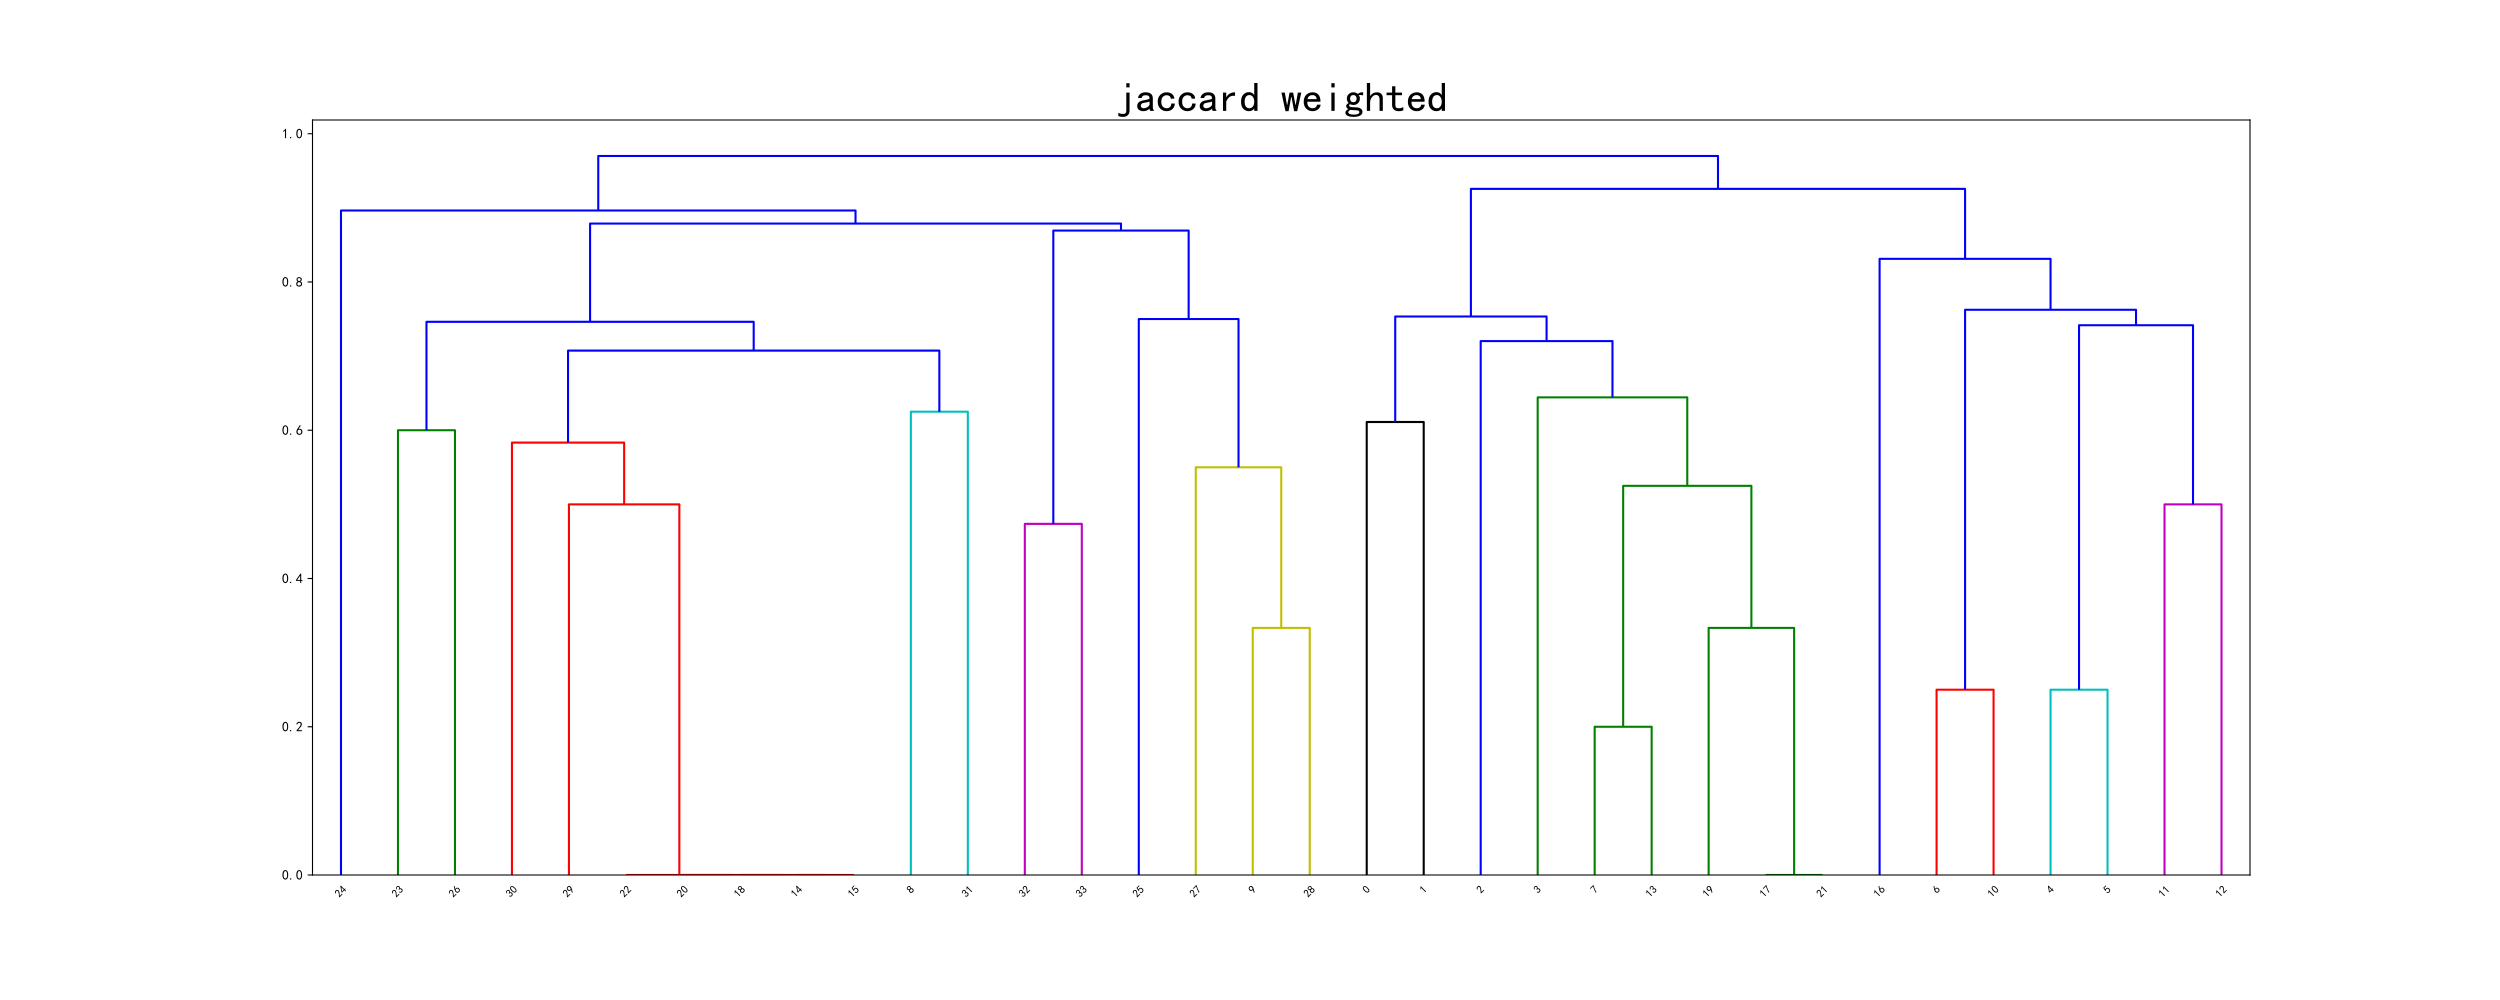 <?xml version="1.0" encoding="utf-8" standalone="no"?>
<!DOCTYPE svg PUBLIC "-//W3C//DTD SVG 1.1//EN"
  "http://www.w3.org/Graphics/SVG/1.1/DTD/svg11.dtd">
<!-- Created with matplotlib (https://matplotlib.org/) -->
<svg height="720pt" version="1.1" viewBox="0 0 1800 720" width="1800pt" xmlns="http://www.w3.org/2000/svg" xmlns:xlink="http://www.w3.org/1999/xlink">
 <defs>
  <style type="text/css">
*{stroke-linecap:butt;stroke-linejoin:round;}
  </style>
 </defs>
 <g id="figure_1">
  <g id="patch_1">
   <path d="M 0 720 
L 1800 720 
L 1800 0 
L 0 0 
z
" style="fill:#ffffff;"/>
  </g>
  <g id="axes_1">
   <g id="patch_2">
    <path d="M 225 630 
L 1620 630 
L 1620 86.4 
L 225 86.4 
z
" style="fill:#ffffff;"/>
   </g>
   <g id="matplotlib.axis_1">
    <g id="xtick_1">
     <g id="text_1">
      <!-- 24 -->
      <defs>
       <path d="M 4.688 3.906 
Q 5.078 9.766 10.156 14.453 
Q 15.234 19.141 23.047 29.094 
Q 30.859 39.062 33.203 44.531 
Q 35.547 50 34.953 53.906 
Q 34.375 57.812 31.25 60.344 
Q 28.125 62.891 24.016 62.5 
Q 19.922 62.109 16.203 59.375 
Q 12.5 56.641 10.547 51.172 
L 3.125 52.344 
Q 6.25 61.328 11.125 65.422 
Q 16.016 69.531 22.656 69.922 
Q 26.562 70.312 29.688 69.719 
Q 32.812 69.141 36.125 66.984 
Q 39.453 64.844 41.594 60.547 
Q 43.75 56.25 43.156 50.188 
Q 42.578 44.141 37.109 35.734 
Q 31.641 27.344 16.016 9.375 
L 44.141 9.375 
L 44.141 2.344 
L 4.688 2.344 
z
" id="SimHei-50"/>
       <path d="M 31.25 17.188 
L 1.172 17.188 
L 1.172 23.828 
L 32.812 69.531 
L 38.672 69.531 
L 38.672 23.828 
L 48.047 23.828 
L 48.047 17.188 
L 38.672 17.188 
L 38.672 2.344 
L 31.25 2.344 
z
M 31.25 23.828 
L 31.25 54.688 
L 9.375 23.828 
z
" id="SimHei-52"/>
      </defs>
      <g transform="translate(244.277 646.546)rotate(-45)scale(0.08 -0.08)">
       <use xlink:href="#SimHei-50"/>
       <use x="50" xlink:href="#SimHei-52"/>
      </g>
     </g>
    </g>
    <g id="xtick_2">
     <g id="text_2">
      <!-- 23 -->
      <defs>
       <path d="M 3.906 19.141 
L 10.938 20.312 
Q 12.5 15.234 16.016 11.906 
Q 19.531 8.594 24.797 8.781 
Q 30.078 8.984 33.203 13.078 
Q 36.328 17.188 35.938 22.453 
Q 35.547 27.734 31.828 30.656 
Q 28.125 33.594 19.922 34.766 
L 19.922 39.844 
Q 28.125 40.625 31.828 44.141 
Q 35.547 47.656 35.156 53.312 
Q 34.766 58.984 30.078 61.516 
Q 25.391 64.062 20.109 62.109 
Q 14.844 60.156 11.719 51.172 
L 4.688 52.344 
Q 7.031 59.375 11.125 64.062 
Q 15.234 68.75 22.266 69.531 
Q 29.297 70.312 34.562 67.766 
Q 39.844 65.234 41.984 59.953 
Q 44.141 54.688 42.578 48.438 
Q 41.016 42.188 33.594 37.5 
Q 39.062 35.156 41.984 30.469 
Q 44.922 25.781 43.938 18.156 
Q 42.969 10.547 37.109 5.859 
Q 31.25 1.172 23.828 1.359 
Q 16.406 1.562 10.938 6.047 
Q 5.469 10.547 3.906 19.141 
z
" id="SimHei-51"/>
      </defs>
      <g transform="translate(285.307 646.546)rotate(-45)scale(0.08 -0.08)">
       <use xlink:href="#SimHei-50"/>
       <use x="50" xlink:href="#SimHei-51"/>
      </g>
     </g>
    </g>
    <g id="xtick_3">
     <g id="text_3">
      <!-- 26 -->
      <defs>
       <path d="M 3.516 19.531 
Q 4.297 30.859 6.047 34.766 
Q 7.812 38.672 11.328 44.531 
L 27.344 69.531 
L 36.328 69.531 
L 19.922 43.75 
Q 30.469 46.484 36.719 42.969 
Q 42.969 39.453 45.109 34.953 
Q 47.266 30.469 47.453 25.188 
Q 47.656 19.922 45.891 14.844 
Q 44.141 9.766 39.641 5.656 
Q 35.156 1.562 27.141 1.172 
Q 19.141 0.781 13.469 4.094 
Q 7.812 7.422 5.656 13.469 
Q 3.516 19.531 4.297 30.859 
z
M 12.5 16.016 
Q 19.531 8.594 25.391 8.203 
Q 31.25 7.812 35.156 12.109 
Q 39.062 16.406 39.062 24.609 
Q 39.062 32.812 34.172 35.938 
Q 29.297 39.062 23.234 38.281 
Q 17.188 37.5 14.453 32.422 
Q 11.719 27.344 12.109 21.672 
Q 12.5 16.016 19.531 8.594 
z
" id="SimHei-54"/>
      </defs>
      <g transform="translate(326.336 646.546)rotate(-45)scale(0.08 -0.08)">
       <use xlink:href="#SimHei-50"/>
       <use x="50" xlink:href="#SimHei-54"/>
      </g>
     </g>
    </g>
    <g id="xtick_4">
     <g id="text_4">
      <!-- 30 -->
      <defs>
       <path d="M 3.125 29.297 
Q 3.906 50 6.438 56.047 
Q 8.984 62.109 13.672 66.016 
Q 18.359 69.922 25.188 69.922 
Q 32.031 69.922 37.109 64.25 
Q 42.188 58.594 43.75 50 
Q 45.312 41.406 44.719 30.266 
Q 44.141 19.141 40.812 12.109 
Q 37.5 5.078 30.859 2.344 
Q 24.219 -0.391 17.578 2.922 
Q 10.938 6.25 8.203 11.719 
Q 5.469 17.188 4.297 23.234 
Q 3.125 29.297 3.906 50 
z
M 12.891 52.734 
Q 10.547 31.25 12.5 22.844 
Q 14.453 14.453 18.938 10.938 
Q 23.438 7.422 28.125 9.562 
Q 32.812 11.719 34.953 18.156 
Q 37.109 24.609 37.109 32.219 
Q 37.109 39.844 36.516 46.094 
Q 35.938 52.344 33 57.422 
Q 30.078 62.5 25.188 62.688 
Q 20.312 62.891 16.594 57.812 
Q 12.891 52.734 10.547 31.25 
z
" id="SimHei-48"/>
      </defs>
      <g transform="translate(367.366 646.546)rotate(-45)scale(0.08 -0.08)">
       <use xlink:href="#SimHei-51"/>
       <use x="50" xlink:href="#SimHei-48"/>
      </g>
     </g>
    </g>
    <g id="xtick_5">
     <g id="text_5">
      <!-- 29 -->
      <defs>
       <path d="M 12.5 1.172 
Q 21.094 15.625 26.562 27.344 
Q 16.797 25.781 10.344 29.875 
Q 3.906 33.984 2.531 41.016 
Q 1.172 48.047 2.734 53.703 
Q 4.297 59.375 7.609 63.078 
Q 10.938 66.797 15.625 68.359 
Q 20.312 69.922 24.016 69.922 
Q 27.734 69.922 31.641 68.359 
Q 35.547 66.797 38.672 63.672 
Q 41.797 60.547 42.969 57.219 
Q 44.141 53.906 44.141 48.625 
Q 44.141 43.359 40.234 35.156 
Q 36.328 26.953 21.094 1.172 
z
M 9.766 50 
Q 10.938 39.844 14.641 36.516 
Q 18.359 33.203 22.656 33.594 
Q 26.953 33.984 29.484 35.938 
Q 32.031 37.891 34.375 42.578 
Q 35.938 48.438 35.156 52.531 
Q 34.375 56.641 31.047 59.375 
Q 27.734 62.109 23.828 62.109 
Q 21.484 62.5 17.766 60.938 
Q 14.062 59.375 11.906 54.688 
Q 9.766 50 10.938 39.844 
z
" id="SimHei-57"/>
      </defs>
      <g transform="translate(408.395 646.546)rotate(-45)scale(0.08 -0.08)">
       <use xlink:href="#SimHei-50"/>
       <use x="50" xlink:href="#SimHei-57"/>
      </g>
     </g>
    </g>
    <g id="xtick_6">
     <g id="text_6">
      <!-- 22 -->
      <g transform="translate(449.424 646.546)rotate(-45)scale(0.08 -0.08)">
       <use xlink:href="#SimHei-50"/>
       <use x="50" xlink:href="#SimHei-50"/>
      </g>
     </g>
    </g>
    <g id="xtick_7">
     <g id="text_7">
      <!-- 20 -->
      <g transform="translate(490.454 646.546)rotate(-45)scale(0.08 -0.08)">
       <use xlink:href="#SimHei-50"/>
       <use x="50" xlink:href="#SimHei-48"/>
      </g>
     </g>
    </g>
    <g id="xtick_8">
     <g id="text_8">
      <!-- 18 -->
      <defs>
       <path d="M 21.875 56.25 
Q 16.797 51.172 8.984 46.484 
L 8.984 53.906 
Q 18.75 60.547 25 69.531 
L 29.688 69.531 
L 29.688 2.344 
L 21.875 2.344 
z
" id="SimHei-49"/>
       <path d="M 2.734 16.797 
Q 2.734 26.172 5.078 30.656 
Q 7.422 35.156 12.891 37.891 
Q 8.203 40.625 6.641 43.938 
Q 5.078 47.266 4.875 51.562 
Q 4.688 55.859 6.047 58.984 
Q 7.422 62.109 10.156 64.844 
Q 12.891 67.578 16.203 68.547 
Q 19.531 69.531 23.438 69.531 
Q 27.344 69.531 30.469 68.75 
Q 33.594 67.969 37.109 65.422 
Q 40.625 62.891 42.188 58.203 
Q 43.75 53.516 41.984 47.266 
Q 40.234 41.016 32.812 37.5 
Q 39.453 35.547 42.188 31.438 
Q 44.922 27.344 44.922 21.484 
Q 44.922 15.625 43.156 12.109 
Q 41.406 8.594 39.25 6.25 
Q 37.109 3.906 33.391 2.531 
Q 29.688 1.172 24.016 1.172 
Q 18.359 1.172 14.25 2.531 
Q 10.156 3.906 7.422 6.641 
Q 4.688 9.375 3.703 13.078 
Q 2.734 16.797 2.734 26.172 
z
M 10.938 26.562 
Q 10.547 17.188 12.297 13.672 
Q 14.062 10.156 18.75 9.172 
Q 23.438 8.203 28.516 9.375 
Q 33.594 10.547 35.547 14.844 
Q 37.5 19.141 36.906 23.438 
Q 36.328 27.734 32.031 30.656 
Q 27.734 33.594 22.656 33.203 
Q 17.578 32.812 14.25 29.688 
Q 10.938 26.562 10.547 17.188 
z
M 12.109 56.25 
Q 12.109 48.438 14.844 44.922 
Q 17.578 41.406 23.438 41.406 
Q 29.297 41.406 32.219 44.922 
Q 35.156 48.438 34.953 53.312 
Q 34.766 58.203 31.438 60.547 
Q 28.125 62.891 22.453 62.5 
Q 16.797 62.109 14.453 59.172 
Q 12.109 56.25 12.109 48.438 
z
" id="SimHei-56"/>
      </defs>
      <g transform="translate(531.483 646.546)rotate(-45)scale(0.08 -0.08)">
       <use xlink:href="#SimHei-49"/>
       <use x="50" xlink:href="#SimHei-56"/>
      </g>
     </g>
    </g>
    <g id="xtick_9">
     <g id="text_9">
      <!-- 14 -->
      <g transform="translate(572.513 646.546)rotate(-45)scale(0.08 -0.08)">
       <use xlink:href="#SimHei-49"/>
       <use x="50" xlink:href="#SimHei-52"/>
      </g>
     </g>
    </g>
    <g id="xtick_10">
     <g id="text_10">
      <!-- 15 -->
      <defs>
       <path d="M 8.594 20.703 
Q 11.328 10.156 17.969 8.984 
Q 24.609 7.812 28.703 10.344 
Q 32.812 12.891 34.562 16.984 
Q 36.328 21.094 36.125 26.172 
Q 35.938 31.25 33.391 34.766 
Q 30.859 38.281 26.953 39.453 
Q 23.047 40.625 18.156 39.453 
Q 13.281 38.281 10.156 33.984 
L 3.516 34.766 
Q 4.297 37.109 10.938 68.359 
L 41.797 68.359 
L 41.797 61.328 
L 16.797 61.328 
Q 14.844 50.781 12.891 44.531 
Q 18.75 47.266 23.828 47.062 
Q 28.906 46.875 33.594 44.719 
Q 38.281 42.578 40.422 38.859 
Q 42.578 35.156 43.547 31.438 
Q 44.531 27.734 44.328 23.438 
Q 44.141 19.141 42.578 14.641 
Q 41.016 10.156 37.891 7.219 
Q 34.766 4.297 30.266 2.531 
Q 25.781 0.781 19.922 1.172 
Q 14.062 1.562 8.781 5.469 
Q 3.516 9.375 1.562 18.75 
z
" id="SimHei-53"/>
      </defs>
      <g transform="translate(613.542 646.546)rotate(-45)scale(0.08 -0.08)">
       <use xlink:href="#SimHei-49"/>
       <use x="50" xlink:href="#SimHei-53"/>
      </g>
     </g>
    </g>
    <g id="xtick_11">
     <g id="text_11">
      <!-- 8 -->
      <g transform="translate(655.986 643.718)rotate(-45)scale(0.08 -0.08)">
       <use xlink:href="#SimHei-56"/>
      </g>
     </g>
    </g>
    <g id="xtick_12">
     <g id="text_12">
      <!-- 31 -->
      <g transform="translate(695.601 646.546)rotate(-45)scale(0.08 -0.08)">
       <use xlink:href="#SimHei-51"/>
       <use x="50" xlink:href="#SimHei-49"/>
      </g>
     </g>
    </g>
    <g id="xtick_13">
     <g id="text_13">
      <!-- 32 -->
      <g transform="translate(736.63 646.546)rotate(-45)scale(0.08 -0.08)">
       <use xlink:href="#SimHei-51"/>
       <use x="50" xlink:href="#SimHei-50"/>
      </g>
     </g>
    </g>
    <g id="xtick_14">
     <g id="text_14">
      <!-- 33 -->
      <g transform="translate(777.66 646.546)rotate(-45)scale(0.08 -0.08)">
       <use xlink:href="#SimHei-51"/>
       <use x="50" xlink:href="#SimHei-51"/>
      </g>
     </g>
    </g>
    <g id="xtick_15">
     <g id="text_15">
      <!-- 25 -->
      <g transform="translate(818.689 646.546)rotate(-45)scale(0.08 -0.08)">
       <use xlink:href="#SimHei-50"/>
       <use x="50" xlink:href="#SimHei-53"/>
      </g>
     </g>
    </g>
    <g id="xtick_16">
     <g id="text_16">
      <!-- 27 -->
      <defs>
       <path d="M 13.281 2.344 
Q 20.312 32.031 37.891 61.328 
L 4.297 61.328 
L 4.297 68.359 
L 46.094 68.359 
L 46.094 61.719 
Q 27.734 32.031 21.875 2.344 
L 13.281 2.344 
z
" id="SimHei-55"/>
      </defs>
      <g transform="translate(859.718 646.546)rotate(-45)scale(0.08 -0.08)">
       <use xlink:href="#SimHei-50"/>
       <use x="50" xlink:href="#SimHei-55"/>
      </g>
     </g>
    </g>
    <g id="xtick_17">
     <g id="text_17">
      <!-- 9 -->
      <g transform="translate(902.162 643.718)rotate(-45)scale(0.08 -0.08)">
       <use xlink:href="#SimHei-57"/>
      </g>
     </g>
    </g>
    <g id="xtick_18">
     <g id="text_18">
      <!-- 28 -->
      <g transform="translate(941.777 646.546)rotate(-45)scale(0.08 -0.08)">
       <use xlink:href="#SimHei-50"/>
       <use x="50" xlink:href="#SimHei-56"/>
      </g>
     </g>
    </g>
    <g id="xtick_19">
     <g id="text_19">
      <!-- 0 -->
      <g transform="translate(984.221 643.718)rotate(-45)scale(0.08 -0.08)">
       <use xlink:href="#SimHei-48"/>
      </g>
     </g>
    </g>
    <g id="xtick_20">
     <g id="text_20">
      <!-- 1 -->
      <g transform="translate(1025.25 643.718)rotate(-45)scale(0.08 -0.08)">
       <use xlink:href="#SimHei-49"/>
      </g>
     </g>
    </g>
    <g id="xtick_21">
     <g id="text_21">
      <!-- 2 -->
      <g transform="translate(1066.28 643.718)rotate(-45)scale(0.08 -0.08)">
       <use xlink:href="#SimHei-50"/>
      </g>
     </g>
    </g>
    <g id="xtick_22">
     <g id="text_22">
      <!-- 3 -->
      <g transform="translate(1107.309 643.718)rotate(-45)scale(0.08 -0.08)">
       <use xlink:href="#SimHei-51"/>
      </g>
     </g>
    </g>
    <g id="xtick_23">
     <g id="text_23">
      <!-- 7 -->
      <g transform="translate(1148.339 643.718)rotate(-45)scale(0.08 -0.08)">
       <use xlink:href="#SimHei-55"/>
      </g>
     </g>
    </g>
    <g id="xtick_24">
     <g id="text_24">
      <!-- 13 -->
      <g transform="translate(1187.954 646.546)rotate(-45)scale(0.08 -0.08)">
       <use xlink:href="#SimHei-49"/>
       <use x="50" xlink:href="#SimHei-51"/>
      </g>
     </g>
    </g>
    <g id="xtick_25">
     <g id="text_25">
      <!-- 19 -->
      <g transform="translate(1228.983 646.546)rotate(-45)scale(0.08 -0.08)">
       <use xlink:href="#SimHei-49"/>
       <use x="50" xlink:href="#SimHei-57"/>
      </g>
     </g>
    </g>
    <g id="xtick_26">
     <g id="text_26">
      <!-- 17 -->
      <g transform="translate(1270.013 646.546)rotate(-45)scale(0.08 -0.08)">
       <use xlink:href="#SimHei-49"/>
       <use x="50" xlink:href="#SimHei-55"/>
      </g>
     </g>
    </g>
    <g id="xtick_27">
     <g id="text_27">
      <!-- 21 -->
      <g transform="translate(1311.042 646.546)rotate(-45)scale(0.08 -0.08)">
       <use xlink:href="#SimHei-50"/>
       <use x="50" xlink:href="#SimHei-49"/>
      </g>
     </g>
    </g>
    <g id="xtick_28">
     <g id="text_28">
      <!-- 16 -->
      <g transform="translate(1352.071 646.546)rotate(-45)scale(0.08 -0.08)">
       <use xlink:href="#SimHei-49"/>
       <use x="50" xlink:href="#SimHei-54"/>
      </g>
     </g>
    </g>
    <g id="xtick_29">
     <g id="text_29">
      <!-- 6 -->
      <g transform="translate(1394.515 643.718)rotate(-45)scale(0.08 -0.08)">
       <use xlink:href="#SimHei-54"/>
      </g>
     </g>
    </g>
    <g id="xtick_30">
     <g id="text_30">
      <!-- 10 -->
      <g transform="translate(1434.13 646.546)rotate(-45)scale(0.08 -0.08)">
       <use xlink:href="#SimHei-49"/>
       <use x="50" xlink:href="#SimHei-48"/>
      </g>
     </g>
    </g>
    <g id="xtick_31">
     <g id="text_31">
      <!-- 4 -->
      <g transform="translate(1476.574 643.718)rotate(-45)scale(0.08 -0.08)">
       <use xlink:href="#SimHei-52"/>
      </g>
     </g>
    </g>
    <g id="xtick_32">
     <g id="text_32">
      <!-- 5 -->
      <g transform="translate(1517.603 643.718)rotate(-45)scale(0.08 -0.08)">
       <use xlink:href="#SimHei-53"/>
      </g>
     </g>
    </g>
    <g id="xtick_33">
     <g id="text_33">
      <!-- 11 -->
      <g transform="translate(1557.218 646.546)rotate(-45)scale(0.08 -0.08)">
       <use xlink:href="#SimHei-49"/>
       <use x="50" xlink:href="#SimHei-49"/>
      </g>
     </g>
    </g>
    <g id="xtick_34">
     <g id="text_34">
      <!-- 12 -->
      <g transform="translate(1598.248 646.546)rotate(-45)scale(0.08 -0.08)">
       <use xlink:href="#SimHei-49"/>
       <use x="50" xlink:href="#SimHei-50"/>
      </g>
     </g>
    </g>
   </g>
   <g id="matplotlib.axis_2">
    <g id="ytick_1">
     <g id="line2d_1">
      <defs>
       <path d="M 0 0 
L -3.5 0 
" id="m8b2120c239" style="stroke:#000000;stroke-width:0.8;"/>
      </defs>
      <g>
       <use style="stroke:#000000;stroke-width:0.8;" x="225" xlink:href="#m8b2120c239" y="630"/>
      </g>
     </g>
     <g id="text_35">
      <!-- 0.0 -->
      <defs>
       <path d="M 16.797 1.953 
L 7.812 1.953 
L 7.812 10.547 
L 16.797 10.547 
z
" id="SimHei-46"/>
      </defs>
      <g transform="translate(203 633.438)scale(0.1 -0.1)">
       <use xlink:href="#SimHei-48"/>
       <use x="50" xlink:href="#SimHei-46"/>
       <use x="100" xlink:href="#SimHei-48"/>
      </g>
     </g>
    </g>
    <g id="ytick_2">
     <g id="line2d_2">
      <g>
       <use style="stroke:#000000;stroke-width:0.8;" x="225" xlink:href="#m8b2120c239" y="523.257"/>
      </g>
     </g>
     <g id="text_36">
      <!-- 0.2 -->
      <g transform="translate(203 526.695)scale(0.1 -0.1)">
       <use xlink:href="#SimHei-48"/>
       <use x="50" xlink:href="#SimHei-46"/>
       <use x="100" xlink:href="#SimHei-50"/>
      </g>
     </g>
    </g>
    <g id="ytick_3">
     <g id="line2d_3">
      <g>
       <use style="stroke:#000000;stroke-width:0.8;" x="225" xlink:href="#m8b2120c239" y="416.515"/>
      </g>
     </g>
     <g id="text_37">
      <!-- 0.4 -->
      <g transform="translate(203 419.952)scale(0.1 -0.1)">
       <use xlink:href="#SimHei-48"/>
       <use x="50" xlink:href="#SimHei-46"/>
       <use x="100" xlink:href="#SimHei-52"/>
      </g>
     </g>
    </g>
    <g id="ytick_4">
     <g id="line2d_4">
      <g>
       <use style="stroke:#000000;stroke-width:0.8;" x="225" xlink:href="#m8b2120c239" y="309.772"/>
      </g>
     </g>
     <g id="text_38">
      <!-- 0.6 -->
      <g transform="translate(203 313.21)scale(0.1 -0.1)">
       <use xlink:href="#SimHei-48"/>
       <use x="50" xlink:href="#SimHei-46"/>
       <use x="100" xlink:href="#SimHei-54"/>
      </g>
     </g>
    </g>
    <g id="ytick_5">
     <g id="line2d_5">
      <g>
       <use style="stroke:#000000;stroke-width:0.8;" x="225" xlink:href="#m8b2120c239" y="203.03"/>
      </g>
     </g>
     <g id="text_39">
      <!-- 0.8 -->
      <g transform="translate(203 206.467)scale(0.1 -0.1)">
       <use xlink:href="#SimHei-48"/>
       <use x="50" xlink:href="#SimHei-46"/>
       <use x="100" xlink:href="#SimHei-56"/>
      </g>
     </g>
    </g>
    <g id="ytick_6">
     <g id="line2d_6">
      <g>
       <use style="stroke:#000000;stroke-width:0.8;" x="225" xlink:href="#m8b2120c239" y="96.287"/>
      </g>
     </g>
     <g id="text_40">
      <!-- 1.0 -->
      <g transform="translate(203 99.725)scale(0.1 -0.1)">
       <use xlink:href="#SimHei-49"/>
       <use x="50" xlink:href="#SimHei-46"/>
       <use x="100" xlink:href="#SimHei-48"/>
      </g>
     </g>
    </g>
   </g>
   <g id="LineCollection_1">
    <path clip-path="url(#p56b9b60f16)" d="M 286.544 630 
L 286.544 309.772 
L 327.574 309.772 
L 327.574 630 
" style="fill:none;stroke:#008000;stroke-width:1.5;"/>
    <path clip-path="url(#p56b9b60f16)" d="M 1148.162 630 
L 1148.162 523.257 
L 1189.191 523.257 
L 1189.191 630 
" style="fill:none;stroke:#008000;stroke-width:1.5;"/>
    <path clip-path="url(#p56b9b60f16)" d="M 1271.25 630 
L 1271.25 630 
L 1312.279 630 
L 1312.279 630 
" style="fill:none;stroke:#008000;stroke-width:1.5;"/>
    <path clip-path="url(#p56b9b60f16)" d="M 1230.221 630 
L 1230.221 452.096 
L 1291.765 452.096 
L 1291.765 630 
" style="fill:none;stroke:#008000;stroke-width:1.5;"/>
    <path clip-path="url(#p56b9b60f16)" d="M 1168.676 523.257 
L 1168.676 349.801 
L 1260.993 349.801 
L 1260.993 452.096 
" style="fill:none;stroke:#008000;stroke-width:1.5;"/>
    <path clip-path="url(#p56b9b60f16)" d="M 1107.132 630 
L 1107.132 286.105 
L 1214.835 286.105 
L 1214.835 349.801 
" style="fill:none;stroke:#008000;stroke-width:1.5;"/>
   </g>
   <g id="LineCollection_2">
    <path clip-path="url(#p56b9b60f16)" d="M 573.75 630 
L 573.75 630 
L 614.779 630 
L 614.779 630 
" style="fill:none;stroke:#ff0000;stroke-width:1.5;"/>
    <path clip-path="url(#p56b9b60f16)" d="M 532.721 630 
L 532.721 630 
L 594.265 630 
L 594.265 630 
" style="fill:none;stroke:#ff0000;stroke-width:1.5;"/>
    <path clip-path="url(#p56b9b60f16)" d="M 491.691 630 
L 491.691 630 
L 563.493 630 
L 563.493 630 
" style="fill:none;stroke:#ff0000;stroke-width:1.5;"/>
    <path clip-path="url(#p56b9b60f16)" d="M 450.662 630 
L 450.662 630 
L 527.592 630 
L 527.592 630 
" style="fill:none;stroke:#ff0000;stroke-width:1.5;"/>
    <path clip-path="url(#p56b9b60f16)" d="M 409.632 630 
L 409.632 363.144 
L 489.127 363.144 
L 489.127 630 
" style="fill:none;stroke:#ff0000;stroke-width:1.5;"/>
    <path clip-path="url(#p56b9b60f16)" d="M 368.603 630 
L 368.603 318.668 
L 449.38 318.668 
L 449.38 363.144 
" style="fill:none;stroke:#ff0000;stroke-width:1.5;"/>
    <path clip-path="url(#p56b9b60f16)" d="M 1394.338 630 
L 1394.338 496.572 
L 1435.368 496.572 
L 1435.368 630 
" style="fill:none;stroke:#ff0000;stroke-width:1.5;"/>
   </g>
   <g id="LineCollection_3">
    <path clip-path="url(#p56b9b60f16)" d="M 655.809 630 
L 655.809 296.43 
L 696.838 296.43 
L 696.838 630 
" style="fill:none;stroke:#00bfbf;stroke-width:1.5;"/>
    <path clip-path="url(#p56b9b60f16)" d="M 1476.397 630 
L 1476.397 496.572 
L 1517.426 496.572 
L 1517.426 630 
" style="fill:none;stroke:#00bfbf;stroke-width:1.5;"/>
   </g>
   <g id="LineCollection_4">
    <path clip-path="url(#p56b9b60f16)" d="M 737.868 630 
L 737.868 377.189 
L 778.897 377.189 
L 778.897 630 
" style="fill:none;stroke:#bf00bf;stroke-width:1.5;"/>
    <path clip-path="url(#p56b9b60f16)" d="M 1558.456 630 
L 1558.456 363.144 
L 1599.485 363.144 
L 1599.485 630 
" style="fill:none;stroke:#bf00bf;stroke-width:1.5;"/>
   </g>
   <g id="LineCollection_5">
    <path clip-path="url(#p56b9b60f16)" d="M 901.985 630 
L 901.985 452.096 
L 943.015 452.096 
L 943.015 630 
" style="fill:none;stroke:#bfbf00;stroke-width:1.5;"/>
    <path clip-path="url(#p56b9b60f16)" d="M 860.956 630 
L 860.956 336.458 
L 922.5 336.458 
L 922.5 452.096 
" style="fill:none;stroke:#bfbf00;stroke-width:1.5;"/>
   </g>
   <g id="LineCollection_6">
    <path clip-path="url(#p56b9b60f16)" d="M 984.044 630 
L 984.044 303.842 
L 1025.074 303.842 
L 1025.074 630 
" style="fill:none;stroke:#000000;stroke-width:1.5;"/>
   </g>
   <g id="LineCollection_7">
    <path clip-path="url(#p56b9b60f16)" d="M 408.991 318.668 
L 408.991 252.43 
L 676.324 252.43 
L 676.324 296.43 
" style="fill:none;stroke:#0000ff;stroke-width:1.5;"/>
    <path clip-path="url(#p56b9b60f16)" d="M 307.059 309.772 
L 307.059 231.701 
L 542.657 231.701 
L 542.657 252.43 
" style="fill:none;stroke:#0000ff;stroke-width:1.5;"/>
    <path clip-path="url(#p56b9b60f16)" d="M 819.926 630 
L 819.926 229.716 
L 891.728 229.716 
L 891.728 336.458 
" style="fill:none;stroke:#0000ff;stroke-width:1.5;"/>
    <path clip-path="url(#p56b9b60f16)" d="M 758.382 377.189 
L 758.382 166.026 
L 855.827 166.026 
L 855.827 229.716 
" style="fill:none;stroke:#0000ff;stroke-width:1.5;"/>
    <path clip-path="url(#p56b9b60f16)" d="M 424.858 231.701 
L 424.858 160.958 
L 807.105 160.958 
L 807.105 166.026 
" style="fill:none;stroke:#0000ff;stroke-width:1.5;"/>
    <path clip-path="url(#p56b9b60f16)" d="M 245.515 630 
L 245.515 151.552 
L 615.981 151.552 
L 615.981 160.958 
" style="fill:none;stroke:#0000ff;stroke-width:1.5;"/>
    <path clip-path="url(#p56b9b60f16)" d="M 1066.103 630 
L 1066.103 245.585 
L 1160.983 245.585 
L 1160.983 286.105 
" style="fill:none;stroke:#0000ff;stroke-width:1.5;"/>
    <path clip-path="url(#p56b9b60f16)" d="M 1004.559 303.842 
L 1004.559 227.885 
L 1113.543 227.885 
L 1113.543 245.585 
" style="fill:none;stroke:#0000ff;stroke-width:1.5;"/>
    <path clip-path="url(#p56b9b60f16)" d="M 1496.912 496.572 
L 1496.912 234.163 
L 1578.971 234.163 
L 1578.971 363.144 
" style="fill:none;stroke:#0000ff;stroke-width:1.5;"/>
    <path clip-path="url(#p56b9b60f16)" d="M 1414.853 496.572 
L 1414.853 223.044 
L 1537.941 223.044 
L 1537.941 234.163 
" style="fill:none;stroke:#0000ff;stroke-width:1.5;"/>
    <path clip-path="url(#p56b9b60f16)" d="M 1353.309 630 
L 1353.309 186.351 
L 1476.397 186.351 
L 1476.397 223.044 
" style="fill:none;stroke:#0000ff;stroke-width:1.5;"/>
    <path clip-path="url(#p56b9b60f16)" d="M 1059.051 227.885 
L 1059.051 135.978 
L 1414.853 135.978 
L 1414.853 186.351 
" style="fill:none;stroke:#0000ff;stroke-width:1.5;"/>
    <path clip-path="url(#p56b9b60f16)" d="M 430.748 151.552 
L 430.748 112.286 
L 1236.952 112.286 
L 1236.952 135.978 
" style="fill:none;stroke:#0000ff;stroke-width:1.5;"/>
   </g>
   <g id="patch_3">
    <path d="M 225 630 
L 225 86.4 
" style="fill:none;stroke:#000000;stroke-linecap:square;stroke-linejoin:miter;stroke-width:0.8;"/>
   </g>
   <g id="patch_4">
    <path d="M 1620 630 
L 1620 86.4 
" style="fill:none;stroke:#000000;stroke-linecap:square;stroke-linejoin:miter;stroke-width:0.8;"/>
   </g>
   <g id="patch_5">
    <path d="M 225 630 
L 1620 630 
" style="fill:none;stroke:#000000;stroke-linecap:square;stroke-linejoin:miter;stroke-width:0.8;"/>
   </g>
   <g id="patch_6">
    <path d="M 225 86.4 
L 1620 86.4 
" style="fill:none;stroke:#000000;stroke-linecap:square;stroke-linejoin:miter;stroke-width:0.8;"/>
   </g>
   <g id="text_41">
    <!-- jaccard weighted -->
    <defs>
     <path d="M 35.938 58.203 
L 28.125 58.203 
L 28.125 68.359 
L 35.938 68.359 
z
M 35.938 2.344 
Q 35.938 -4.688 31.641 -8.594 
Q 27.344 -12.5 20.312 -12.5 
Q 16.016 -12.5 13.469 -11.906 
Q 10.938 -11.328 8.984 -10.547 
L 8.984 -2.734 
Q 10.938 -3.906 13.672 -4.688 
Q 16.406 -5.469 20.703 -5.469 
Q 25 -5.469 26.562 -3.312 
Q 28.125 -1.172 28.125 1.953 
L 28.125 45.703 
L 35.938 45.703 
z
" id="SimHei-106"/>
     <path d="M 44.922 1.953 
L 35.547 1.953 
Q 34.766 2.734 34.375 4.094 
Q 33.984 5.469 33.984 7.422 
Q 31.25 4.297 27.344 2.734 
Q 23.438 1.172 19.141 1.172 
Q 12.891 1.172 8.594 4.297 
Q 4.297 7.422 4.297 13.281 
Q 4.297 19.141 8.203 22.656 
Q 12.109 26.172 20.312 27.344 
Q 25.781 28.125 29.875 29.297 
Q 33.984 30.469 33.984 32.422 
Q 33.984 34.766 32.219 37.109 
Q 30.469 39.453 24.609 39.453 
Q 19.922 39.453 17.766 37.688 
Q 15.625 35.938 14.844 32.812 
L 6.25 32.812 
Q 7.031 39.062 11.906 42.766 
Q 16.797 46.484 24.609 46.484 
Q 33.203 46.484 37.5 42.578 
Q 41.797 38.672 41.797 31.641 
L 41.797 10.156 
Q 41.797 7.812 42.578 5.859 
Q 43.359 3.906 44.922 1.953 
z
M 33.984 16.406 
L 33.984 24.219 
Q 31.641 23.438 29.484 22.844 
Q 27.344 22.266 22.266 21.484 
Q 16.406 20.703 14.641 18.75 
Q 12.891 16.797 12.891 14.062 
Q 12.891 11.719 14.641 9.953 
Q 16.406 8.203 19.922 8.203 
Q 23.438 8.203 27.531 10.156 
Q 31.641 12.109 33.984 16.406 
z
" id="SimHei-97"/>
     <path d="M 44.531 19.531 
Q 44.531 11.328 38.859 6.25 
Q 33.203 1.172 24.609 1.172 
Q 16.016 1.172 9.766 7.219 
Q 3.516 13.281 3.516 23.828 
Q 3.516 34.375 9.766 40.422 
Q 16.016 46.484 24.609 46.484 
Q 33.203 46.484 38.281 41.984 
Q 43.359 37.5 43.359 31.25 
L 34.766 31.25 
Q 34.375 35.938 31.438 37.688 
Q 28.516 39.453 24.609 39.453 
Q 19.922 39.453 16.016 35.734 
Q 12.109 32.031 12.109 23.828 
Q 12.109 15.625 16.016 11.906 
Q 19.922 8.203 24.609 8.203 
Q 29.688 8.203 32.812 10.938 
Q 35.938 13.672 35.938 19.531 
z
" id="SimHei-99"/>
     <path d="M 39.062 37.891 
Q 31.641 39.062 26.562 35.734 
Q 21.484 32.422 17.969 24.219 
L 17.969 1.953 
L 10.156 1.953 
L 10.156 45.703 
L 17.969 45.703 
L 17.969 34.375 
Q 21.484 40.625 26.75 43.547 
Q 32.031 46.484 39.062 46.484 
z
" id="SimHei-114"/>
     <path d="M 42.969 1.953 
L 35.156 1.953 
L 35.156 7.812 
Q 32.812 4.297 29.688 2.734 
Q 26.562 1.172 22.266 1.172 
Q 14.453 1.172 8.984 6.828 
Q 3.516 12.5 3.516 23.828 
Q 3.516 35.156 8.984 41.016 
Q 14.453 46.875 22.266 46.875 
Q 26.562 46.875 29.688 45.109 
Q 32.812 43.359 35.156 39.844 
L 35.156 68.75 
L 42.969 68.75 
z
M 35.156 23.828 
Q 35.156 31.25 31.828 35.547 
Q 28.516 39.844 23.828 39.844 
Q 17.969 39.844 15.031 35.547 
Q 12.109 31.25 12.109 23.828 
Q 12.109 16.406 15.031 12.297 
Q 17.969 8.203 23.828 8.203 
Q 28.516 8.203 31.828 12.297 
Q 35.156 16.406 35.156 23.828 
z
" id="SimHei-100"/>
     <path id="SimHei-32"/>
     <path d="M 48.047 45.703 
L 38.281 1.172 
L 30.859 1.172 
L 24.609 35.156 
L 23.828 35.156 
L 17.578 1.172 
L 10.156 1.172 
L 0.391 45.703 
L 8.594 45.703 
L 13.672 16.406 
L 14.453 16.406 
L 19.922 45.703 
L 28.516 45.703 
L 33.984 16.406 
L 34.766 16.406 
L 39.844 45.703 
z
" id="SimHei-119"/>
     <path d="M 44.531 16.797 
Q 43.75 9.766 38.281 5.469 
Q 32.812 1.172 25.391 1.172 
Q 16.016 1.172 9.953 7.219 
Q 3.906 13.281 3.906 23.828 
Q 3.906 34.375 9.953 40.422 
Q 16.016 46.484 25.391 46.484 
Q 33.594 46.484 38.859 41.203 
Q 44.141 35.938 44.141 23.828 
L 12.5 23.828 
Q 12.5 15.234 16.203 11.719 
Q 19.922 8.203 25.391 8.203 
Q 29.688 8.203 32.422 10.344 
Q 35.156 12.5 35.938 16.797 
z
M 35.156 30.078 
Q 34.375 35.547 31.641 37.688 
Q 28.906 39.844 24.609 39.844 
Q 20.703 39.844 17.578 37.688 
Q 14.453 35.547 12.891 30.078 
z
" id="SimHei-101"/>
     <path d="M 28.125 58.203 
L 20.312 58.203 
L 20.312 68.359 
L 28.125 68.359 
z
M 28.125 1.953 
L 20.312 1.953 
L 20.312 45.703 
L 28.125 45.703 
z
" id="SimHei-105"/>
     <path d="M 46.484 39.062 
Q 43.75 39.844 41.203 40.031 
Q 38.672 40.234 35.938 39.453 
Q 37.109 38.281 37.891 36.516 
Q 38.672 34.766 38.672 31.25 
Q 38.672 24.609 34.172 20.312 
Q 29.688 16.016 23.047 16.016 
Q 21.484 16.016 18.938 16.594 
Q 16.406 17.188 14.844 17.969 
Q 13.672 17.188 13.281 16.406 
Q 12.891 15.625 12.891 14.453 
Q 12.891 12.5 15.625 11.516 
Q 18.359 10.547 25.391 10.547 
Q 36.719 10.547 40.812 7.422 
Q 44.922 4.297 44.922 -0.391 
Q 44.922 -6.641 38.859 -9.562 
Q 32.812 -12.5 24.609 -12.5 
Q 14.062 -12.5 8.984 -9.766 
Q 3.906 -7.031 3.906 -2.344 
Q 3.906 0 5.859 2.344 
Q 7.812 4.688 10.938 6.25 
Q 8.594 7.422 7.219 9.172 
Q 5.859 10.938 5.859 13.672 
Q 5.859 16.016 7.609 17.766 
Q 9.375 19.531 11.719 20.703 
Q 9.766 22.656 8.594 25.391 
Q 7.422 28.125 7.422 31.25 
Q 7.422 37.891 11.906 42.188 
Q 16.406 46.484 23.047 46.484 
Q 26.562 46.484 29.094 45.5 
Q 31.641 44.531 33.594 42.578 
Q 36.719 44.922 39.844 45.891 
Q 42.969 46.875 46.484 46.484 
z
M 30.859 31.25 
Q 30.859 35.156 28.906 37.5 
Q 26.953 39.844 23.047 39.844 
Q 19.141 39.844 17.188 37.5 
Q 15.234 35.156 15.234 31.25 
Q 15.234 27.344 17.188 25 
Q 19.141 22.656 23.047 22.656 
Q 26.953 22.656 28.906 25 
Q 30.859 27.344 30.859 31.25 
z
M 37.5 -1.172 
Q 37.5 0.391 35.734 1.953 
Q 33.984 3.516 26.953 3.516 
Q 25.391 3.516 22.656 3.703 
Q 19.922 3.906 16.406 4.297 
Q 13.281 3.125 12.109 1.562 
Q 10.938 0 10.938 -1.562 
Q 10.938 -3.906 14.062 -5.469 
Q 17.188 -7.031 25 -7.031 
Q 31.641 -7.031 34.562 -5.266 
Q 37.5 -3.516 37.5 -1.172 
z
" id="SimHei-103"/>
     <path d="M 43.75 1.953 
L 35.938 1.953 
L 35.938 30.078 
Q 35.938 34.766 33.594 37.5 
Q 31.25 40.234 27.344 40.234 
Q 22.266 40.234 17.766 34.953 
Q 13.281 29.688 13.281 21.875 
L 13.281 1.953 
L 5.469 1.953 
L 5.469 68.75 
L 13.281 68.75 
L 13.281 37.5 
Q 16.406 41.797 20.109 44.141 
Q 23.828 46.484 29.688 46.484 
Q 36.719 46.484 40.234 42.578 
Q 43.75 38.672 43.75 32.812 
z
" id="SimHei-104"/>
     <path d="M 42.969 3.125 
Q 41.016 2.344 38.469 1.75 
Q 35.938 1.172 31.641 1.172 
Q 24.609 1.172 20.312 5.078 
Q 16.016 8.984 16.016 16.016 
L 16.016 39.453 
L 2.734 39.453 
L 2.734 45.703 
L 16.016 45.703 
L 16.016 60.938 
L 23.828 60.938 
L 23.828 45.703 
L 39.844 45.703 
L 39.844 39.453 
L 23.828 39.453 
L 23.828 15.625 
Q 23.828 12.5 25.391 10.344 
Q 26.953 8.203 31.25 8.203 
Q 35.547 8.203 38.281 8.984 
Q 41.016 9.766 42.969 10.938 
z
" id="SimHei-116"/>
    </defs>
    <g transform="translate(802.5 80.4)scale(0.3 -0.3)">
     <use xlink:href="#SimHei-106"/>
     <use x="50" xlink:href="#SimHei-97"/>
     <use x="100" xlink:href="#SimHei-99"/>
     <use x="150" xlink:href="#SimHei-99"/>
     <use x="200" xlink:href="#SimHei-97"/>
     <use x="250" xlink:href="#SimHei-114"/>
     <use x="300" xlink:href="#SimHei-100"/>
     <use x="350" xlink:href="#SimHei-32"/>
     <use x="400" xlink:href="#SimHei-119"/>
     <use x="450" xlink:href="#SimHei-101"/>
     <use x="500" xlink:href="#SimHei-105"/>
     <use x="550" xlink:href="#SimHei-103"/>
     <use x="600" xlink:href="#SimHei-104"/>
     <use x="650" xlink:href="#SimHei-116"/>
     <use x="700" xlink:href="#SimHei-101"/>
     <use x="750" xlink:href="#SimHei-100"/>
    </g>
   </g>
  </g>
 </g>
 <defs>
  <clipPath id="p56b9b60f16">
   <rect height="543.6" width="1395" x="225" y="86.4"/>
  </clipPath>
 </defs>
</svg>
